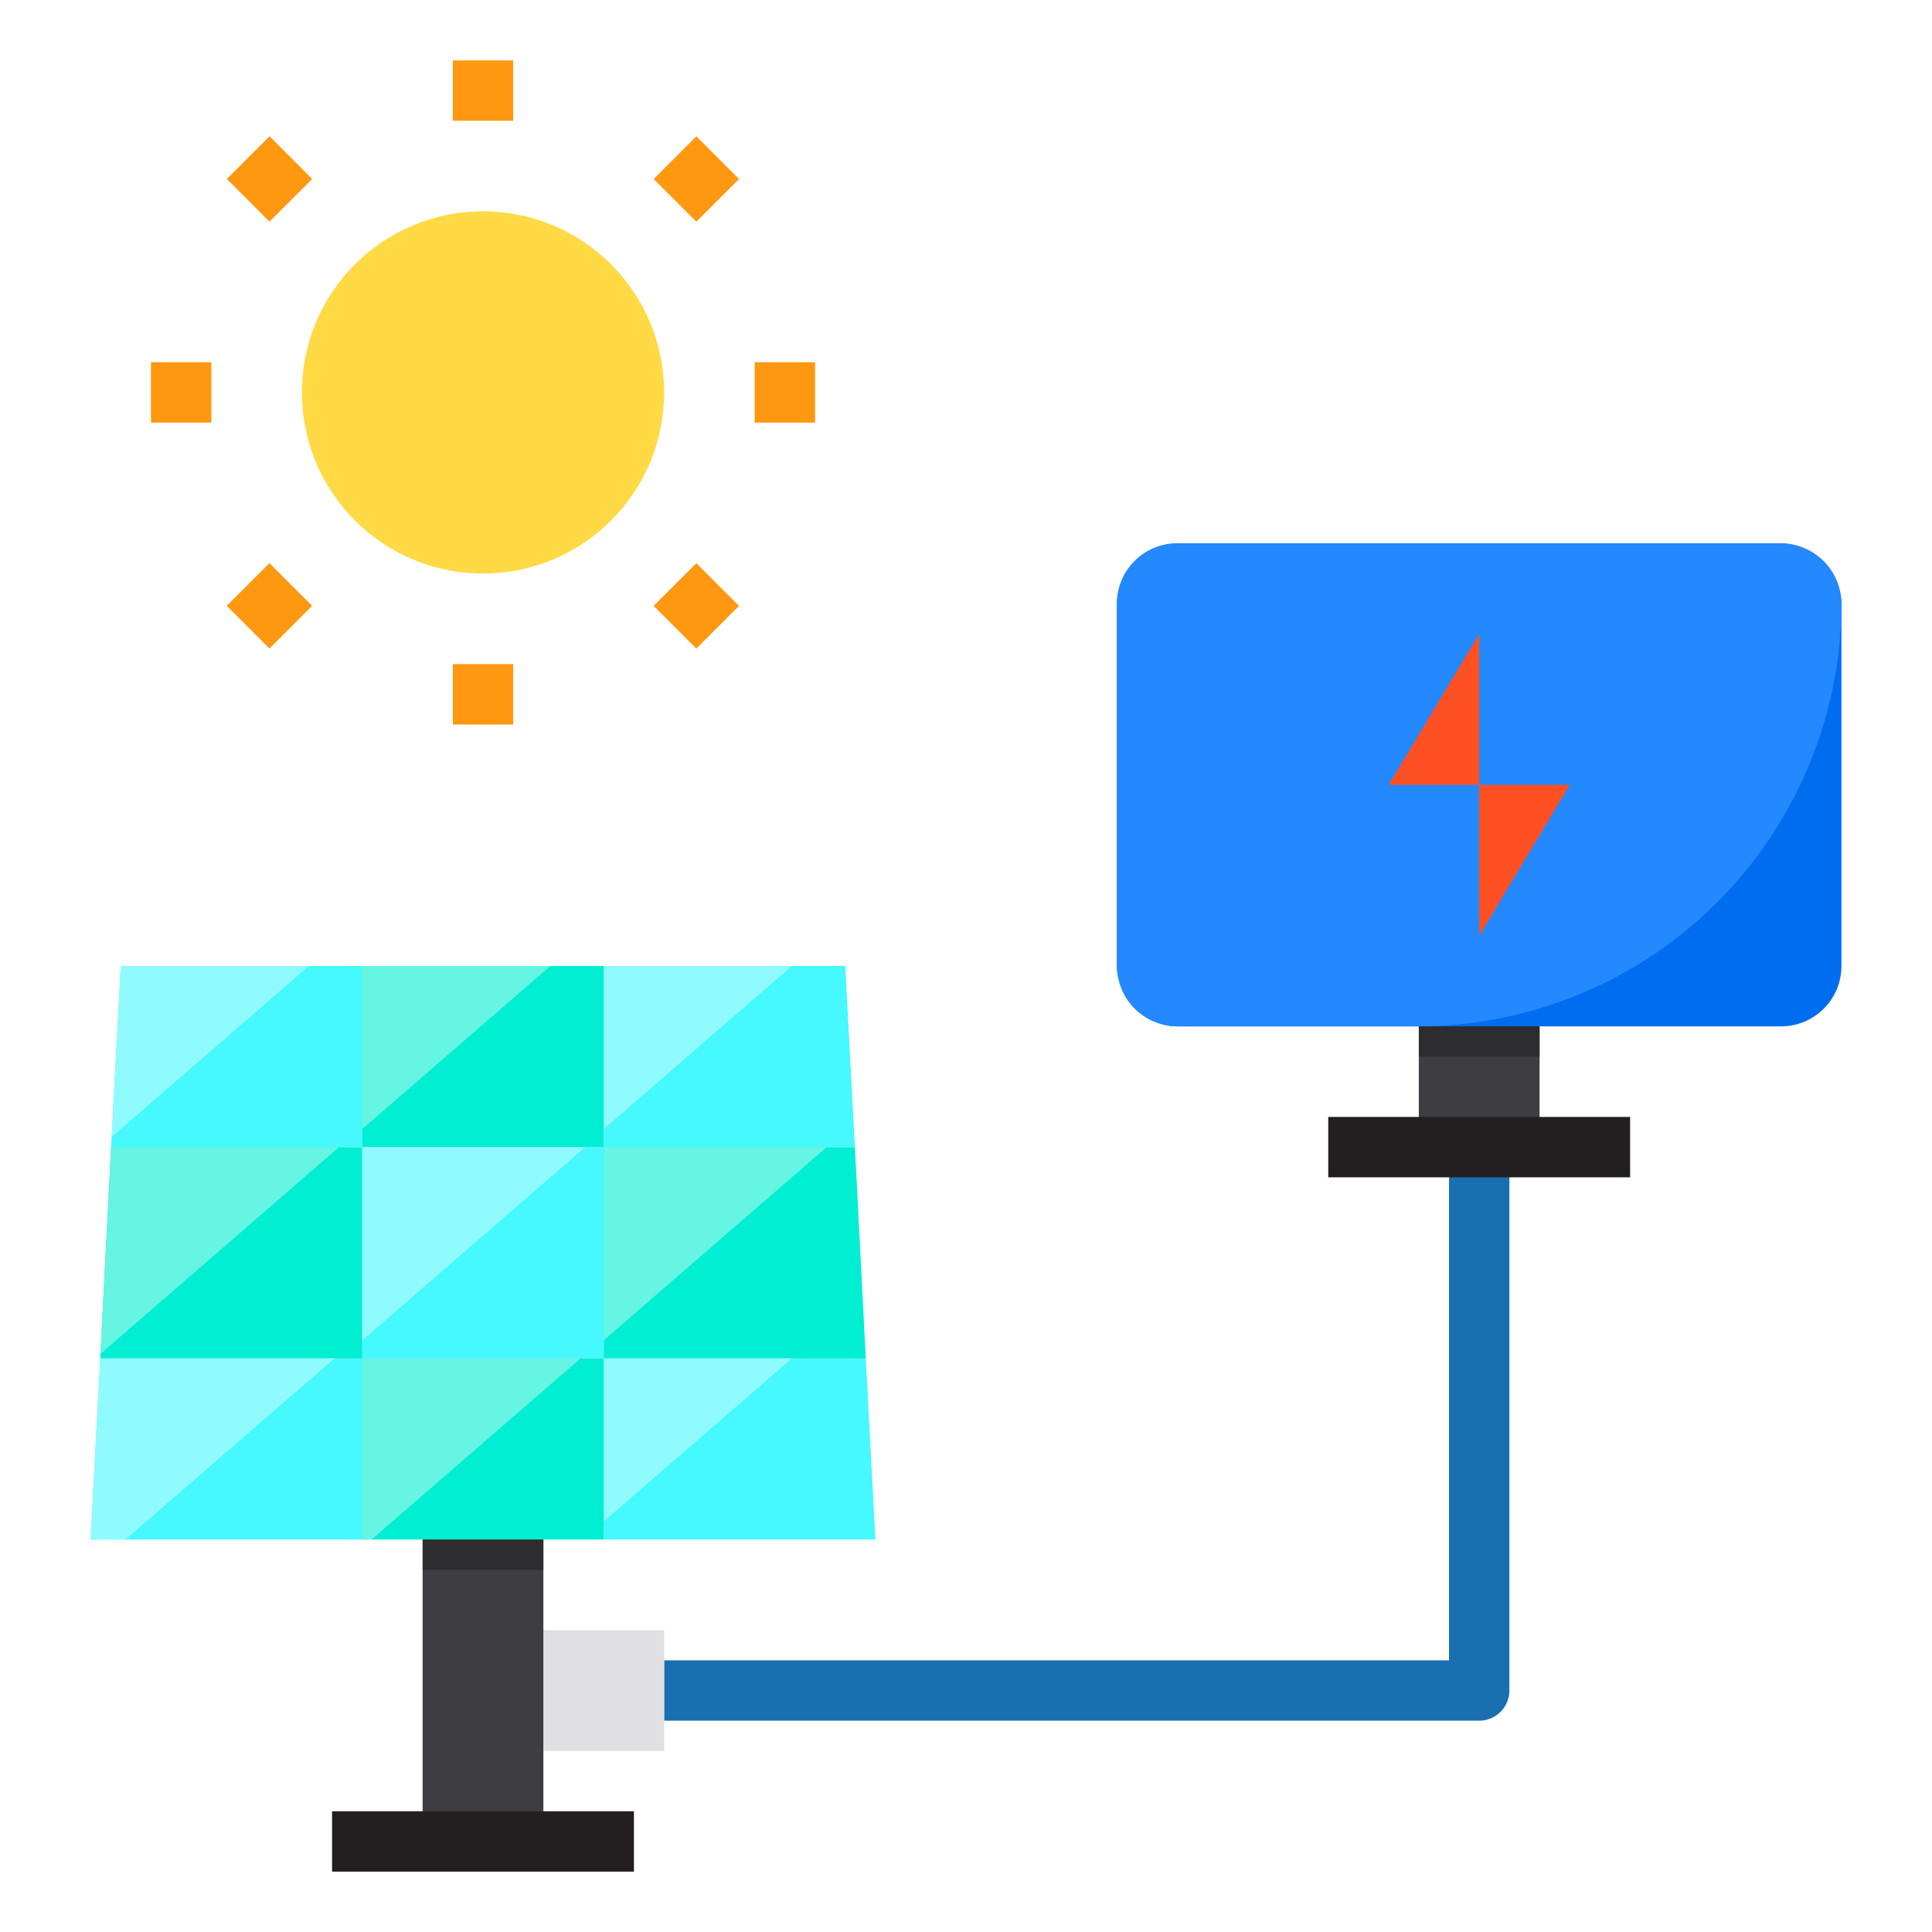 <svg height="512" viewBox="0 0 64 64" width="512" xmlns="http://www.w3.org/2000/svg"><g id="Solar_Power-2" data-name="Solar Power"><path d="m49 57h-27v-2h26v-17h2v18a1 1 0 0 1 -1 1z" fill="#1a6fb0"/><path d="m28 32 .32 6h-8.32v-6z" fill="#46f8ff"/><path d="m18 54h4v4h-4z" fill="#e0e0e2"/><path d="m14 51h4v10h-4z" fill="#3e3d42"/><path d="m12 32v6h-8.32l.32-6z" fill="#46f8ff"/><path d="m12 45v6h-9l.32-6z" fill="#46f8ff"/><path d="m12 38h8v7h-8z" fill="#46f8ff"/><path d="m28.68 45 .32 6h-9v-6z" fill="#46f8ff"/><path d="m20 45v6h-2-4-2v-6z" fill="#00eed1"/><path d="m12 38v7h-8.68l.36-7z" fill="#00eed1"/><path d="m12 32h8v6h-8z" fill="#00eed1"/><path d="m28.32 38 .36 7h-8.68v-7z" fill="#00eed1"/><path d="m47 34h4v4h-4z" fill="#3e3d42"/><circle cx="16" cy="13" fill="#ffda44" r="6"/><rect fill="#006df0" height="16" rx="2" width="24" x="37" y="18"/><path d="m61 20a14.041 14.041 0 0 1 -14 14h-8a2.006 2.006 0 0 1 -2-2v-12a2.006 2.006 0 0 1 2-2h20a2.006 2.006 0 0 1 2 2z" fill="#2488ff"/><path d="m46 26h3v-5z" fill="#ff5023"/><path d="m49 31 3-5h-3z" fill="#ff5023"/><g fill="#ff9811"><path d="m15 2h2v2h-2z"/><path d="m22.071 4.929h2v2h-2z" transform="matrix(.707 -.707 .707 .707 2.565 18.05)"/><path d="m25 12h2v2h-2z"/><path d="m22.071 19.071h2v2h-2z" transform="matrix(.707 -.707 .707 .707 -7.435 22.192)"/><path d="m15 22h2v2h-2z"/><path d="m7.929 19.071h2v2h-2z" transform="matrix(.707 -.707 .707 .707 -11.577 12.192)"/><path d="m5 12h2v2h-2z"/><path d="m7.929 4.929h2v2h-2z" transform="matrix(.707 -.707 .707 .707 -1.577 8.05)"/></g><path d="m47 34h4v1h-4z" fill="#2d2d30"/><path d="m14 51h4v1h-4z" fill="#2d2d30"/><path d="m11 60h10v2h-10z" fill="#231f20"/><path d="m44 37h10v2h-10z" fill="#231f20"/><path d="m12 45v6h.308l6.923-6z" fill="#66f5e3"/><path d="m3.32 45-.32 6h1.154l6.923-6z" fill="#90fbff"/><path d="m20 38v6.4l7.385-6.4z" fill="#66f5e3"/><path d="m20 32v5.4l6.231-5.4z" fill="#90fbff"/><path d="m12 32v5.4l6.231-5.4z" fill="#66f5e3"/><path d="m4 32-.302 5.662 6.533-5.662z" fill="#90fbff"/><path d="m3.68 38-.352 6.849 7.903-6.849z" fill="#66f5e3"/><path d="m12 38v6.4l7.385-6.4z" fill="#90fbff"/><path d="m20 45v5.4l6.231-5.4z" fill="#90fbff"/></g></svg>